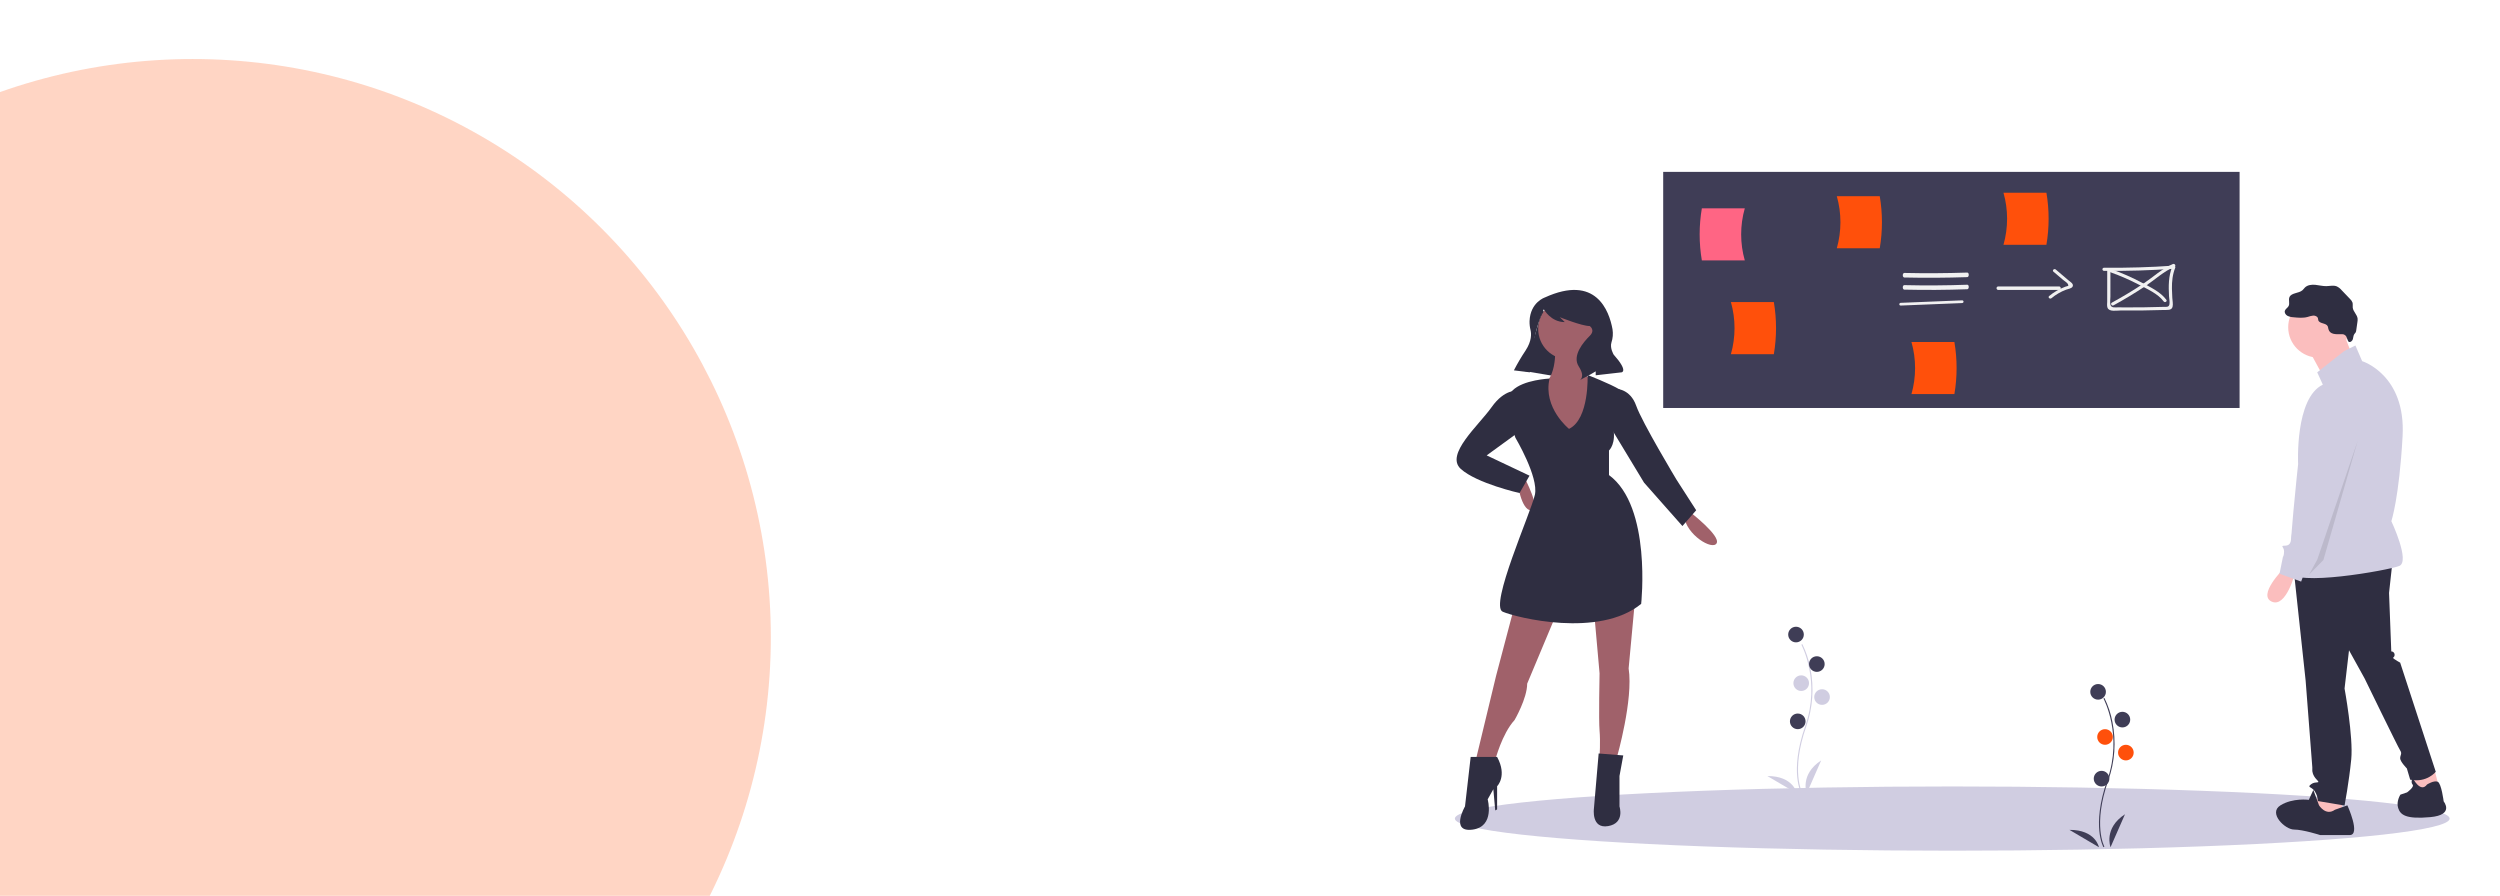 <?xml version="1.0" encoding="UTF-8"?>
<svg width="1440px" height="516px" viewBox="0 0 1440 516" version="1.1" xmlns="http://www.w3.org/2000/svg" xmlns:xlink="http://www.w3.org/1999/xlink">
    <!-- Generator: Sketch 64 (93537) - https://sketch.com -->
    <title>Desktop - Diensten_DataIntellegence</title>
    <desc>Created with Sketch.</desc>
    <g id="Desktop---Diensten_DataIntellegence" stroke="none" stroke-width="1" fill="none" fill-rule="evenodd">
        <rect fill="#FFFFFF" x="0" y="0" width="1440" height="516"></rect>
        <circle id="Oval" fill-opacity="0.6" fill="#FFB99D" cx="111" cy="367" r="333"></circle>
        <g id="undraw_our_solution_htvp" transform="translate(837.5, 99)" fill-rule="nonzero">
            <ellipse id="Oval" fill="#D0CDE1" cx="287" cy="372.5" rx="286.5" ry="18.5"></ellipse>
            <rect id="Rectangle" fill="#3F3D56" x="120.5" y="0" width="332" height="136"></rect>
            <path d="M167.5,51 L142.766,51 C141.078,41.074 141.078,30.926 142.766,21 L167.5,21 C164.714,30.799 164.714,41.201 167.5,51 L167.5,51 Z" id="Path" fill="#FF6584"></path>
            <path d="M220.5,44 L245.234,44 C246.922,34.074 246.922,23.926 245.234,14 L220.5,14 C223.286,23.799 223.286,34.201 220.5,44 L220.5,44 Z" id="Path" fill="#FF500B"></path>
            <path d="M374.39,57.016 C387.8,57.154 401.197,56.749 414.579,55.802 L413.691,54.661 C411.5,60.087 411.56,65.806 411.851,71.546 C411.924,72.984 412.385,74.924 412.087,76.348 C411.711,78.139 410.066,77.711 408.43,77.763 C404.827,77.877 401.223,77.959 397.617,78.008 C394.213,78.056 390.808,78.074 387.403,78.064 C385.8,78.059 384.198,78.048 382.596,78.031 C380.714,78.01 378.576,78.544 378.09,76.414 C377.778,75.049 378.092,73.254 378.093,71.851 L378.096,66.717 L378.103,56.451 C378.086,55.965 377.679,55.58 377.182,55.58 C376.685,55.58 376.277,55.965 376.26,56.451 L376.251,68.999 L376.248,74.703 C376.247,75.836 376.006,77.204 376.439,78.28 C377.434,80.754 381.736,79.826 383.797,79.844 C388.003,79.882 392.21,79.876 396.416,79.826 C400.622,79.776 404.827,79.683 409.031,79.546 C410.842,79.487 413.348,79.89 413.897,77.706 C414.283,76.175 413.834,74.179 413.751,72.617 C413.658,70.834 413.557,69.051 413.532,67.266 C413.475,63.097 413.893,59.042 415.468,55.14 C415.543,54.869 415.485,54.58 415.311,54.357 C415.137,54.133 414.867,54.002 414.579,54 C401.204,54.947 387.807,55.352 374.39,55.214 C373.894,55.231 373.5,55.629 373.5,56.115 C373.5,56.601 373.894,56.999 374.39,57.016 L374.39,57.016 Z" id="Path" fill="#F1F1F1"></path>
            <path d="M378.117,57.816 C383.736,59.826 389.214,62.217 394.515,64.973 C399.27,67.457 405.495,70.171 408.768,74.61 C409.454,75.541 411.021,74.632 410.326,73.69 C406.984,69.156 401.231,66.489 396.398,63.912 C390.658,60.867 384.709,58.242 378.597,56.057 C377.501,55.663 377.029,57.424 378.117,57.816 L378.117,57.816 Z" id="Path" fill="#F1F1F1"></path>
            <path d="M414.077,53.082 C407.947,55.646 402.753,60.587 397.275,64.247 C391.345,68.21 385.238,71.897 378.955,75.31 C377.913,75.88 378.847,77.448 379.892,76.877 C386.161,73.452 392.268,69.765 398.211,65.814 C403.688,62.154 408.884,57.212 415.013,54.649 C416.108,54.191 415.164,52.627 414.077,53.082 L414.077,53.082 Z" id="Path" fill="#F1F1F1"></path>
            <path d="M259.366,60.84 C271.456,61.109 283.545,61.039 295.634,60.628 C296.786,60.589 296.791,57.961 295.634,58 C283.546,58.411 271.457,58.482 259.366,58.212 C258.883,58.237 258.5,58.818 258.5,59.526 C258.5,60.234 258.883,60.815 259.366,60.84 Z" id="Path" fill="#F1F1F1"></path>
            <path d="M259.344,67.83 C271.448,68.117 283.553,68.04 295.657,67.598 C296.779,67.557 296.783,64.959 295.657,65 C283.554,65.442 271.45,65.52 259.344,65.232 C258.873,65.257 258.5,65.831 258.5,66.531 C258.5,67.232 258.873,67.806 259.344,67.83 L259.344,67.83 Z" id="Path" fill="#F1F1F1"></path>
            <path d="M257.365,76.999 L292.635,75.568 C293.785,75.522 293.792,73.954 292.635,74.001 L257.365,75.432 C256.215,75.478 256.208,77.046 257.365,76.999 Z" id="Path" fill="#F1F1F1"></path>
            <path d="M313.408,68 L348.592,68 C349.098,67.981 349.5,67.539 349.5,67 C349.5,66.461 349.098,66.019 348.592,66 L313.408,66 C312.902,66.019 312.5,66.461 312.5,67 C312.5,67.539 312.902,67.981 313.408,68 Z" id="Path" fill="#F1F1F1"></path>
            <path d="M345.273,57.483 L350.801,62.177 C351.433,62.714 353.172,63.823 353.565,64.525 C354.377,65.976 353.505,65.645 352.113,66.148 C348.693,67.414 345.542,69.235 342.806,71.525 C341.891,72.275 343.233,73.516 344.143,72.769 C346.639,70.683 349.506,69.016 352.616,67.845 C353.731,67.434 355.846,67.194 356.376,65.958 C357.025,64.445 354.959,63.329 353.981,62.498 L346.611,56.239 C345.713,55.476 344.372,56.717 345.273,57.483 L345.273,57.483 Z" id="Path" fill="#F1F1F1"></path>
            <path d="M263.5,128 L288.234,128 C289.922,118.074 289.922,107.926 288.234,98 L263.5,98 C266.286,107.799 266.286,118.201 263.5,128 L263.5,128 Z" id="Path" fill="#FF500B"></path>
            <path d="M159.5,105 L184.234,105 C185.922,95.074 185.922,84.926 184.234,75 L159.5,75 C162.286,84.799 162.286,95.201 159.5,105 Z" id="Path" fill="#FF500B"></path>
            <path d="M316.5,42 L341.234,42 C342.922,32.074 342.922,21.926 341.234,12 L316.5,12 C319.286,21.799 319.286,32.201 316.5,42 Z" id="Path" fill="#FF500B"></path>
            <polygon id="Path" fill="#FBBEBE" points="564.167 342 567.5 355.077 552.834 359 551.5 345.27"></polygon>
            <polygon id="Path" fill="#FBBEBE" points="511.5 358.519 511.5 370.481 497.115 373 494.5 366.704 499.731 356"></polygon>
            <path d="M540.516,225 L538.594,242.5 L539.875,276.204 C540.388,276.193 540.883,276.394 541.246,276.761 C541.609,277.128 541.808,277.629 541.797,278.148 C541.797,280.093 539.875,279.444 541.797,280.741 C542.828,281.449 543.897,282.098 545,282.685 L565.5,345.556 C565.5,345.556 560.375,352.037 550.766,350.093 L548.844,343.611 C548.844,343.611 545,339.722 545,337.778 C545,335.833 546.281,335.185 545,333.241 C543.719,331.296 524.5,291.759 524.5,291.759 L515.531,275.556 L512.969,297.593 C512.969,297.593 518.094,325.463 516.812,338.426 C515.531,351.389 512.969,365 512.969,365 L497.594,362.407 C497.524,360.316 496.856,358.29 495.672,356.574 C493.75,353.982 491.187,354.63 493.75,352.685 C496.312,350.741 499.516,352.685 496.953,350.093 C494.391,347.5 494.391,344.907 494.391,344.907 L494.391,342.963 L490.547,293.056 L483.5,227.593 L540.516,225 Z" id="Path" fill="#2F2E41"></path>
            <circle id="Oval" fill="#FBBEBE" cx="498" cy="89.5" r="17.5"></circle>
            <polygon id="Path" fill="#FBBEBE" points="511.691 91 518.5 108.609 502.405 121 492.5 102.74"></polygon>
            <path d="M512.746,103.223 L519.217,100 L523.099,109.026 C523.099,109.026 548.335,116.762 546.393,152.22 C544.452,187.678 539.923,201.216 539.923,201.216 C539.923,201.216 550.923,224.425 544.452,227.004 C537.982,229.583 482.982,239.253 481.688,230.227 C480.394,221.202 486.217,168.337 486.217,168.337 C486.217,168.337 484.276,130.3 500.452,122.564 L497.217,115.473 L512.746,103.223 Z" id="Path" fill="#D0CDE1"></path>
            <path d="M477.455,229 C477.455,229 462.723,243.839 471.05,247.549 C479.376,251.259 484.5,230.855 484.5,230.855 L477.455,229 Z" id="Path" fill="#FBBEBE"></path>
            <path d="M507.406,367.415 L514.593,364.878 C514.593,364.878 522.434,382 515.9,382 L498.911,382 C498.911,382 489.11,378.829 483.883,378.829 C478.656,378.829 468.855,369.317 476.042,364.878 C483.23,360.439 492.377,361.707 492.377,361.707 L494.991,356 L498.258,364.878 C498.258,364.878 502.178,371.219 507.406,367.415 Z" id="Path" fill="#2F2E41"></path>
            <path d="M560.468,352.885 C560.468,352.885 564.469,350.327 566.621,351.282 C568.774,352.238 570.051,362.598 570.051,362.598 C570.051,362.598 576.44,370.368 562.385,371.663 C548.33,372.958 545.136,370.368 543.858,366.483 C542.58,362.598 545.136,358.713 545.136,358.713 L548.969,357.418 C548.969,357.418 553.441,354.18 552.163,352.885 C550.885,351.59 552.163,349 552.163,349 C552.163,349 556.635,358.065 560.468,352.885 Z" id="Path" fill="#2F2E41"></path>
            <path d="M503.655,90.534 C503.582,89.979 503.451,89.433 503.264,88.903 C502.296,86.97 498.522,87.534 497.849,85.49 C497.718,85.091 497.745,84.656 497.616,84.255 C497.287,83.233 496.026,82.726 494.905,82.775 C493.793,82.922 492.703,83.189 491.655,83.572 C489.018,84.285 486.212,84.013 483.487,83.735 C482.271,83.696 481.08,83.401 479.999,82.87 C478.967,82.266 478.223,81.048 478.599,79.951 C478.959,78.899 480.168,78.32 480.712,77.342 C481.575,75.789 480.52,73.783 481.22,72.157 C482.343,69.549 486.594,70.072 488.753,68.145 C489.277,67.677 489.655,67.078 490.157,66.589 C491.648,65.138 494.002,64.857 496.123,65.057 C498.244,65.258 500.329,65.851 502.46,65.815 C504.481,65.781 506.599,65.195 508.462,65.943 C509.557,66.477 510.519,67.23 511.281,68.149 L516.058,73.139 C516.713,73.728 517.219,74.453 517.534,75.257 C517.821,76.214 517.557,77.24 517.679,78.228 C517.959,80.48 520.173,82.181 520.472,84.431 C520.532,85.129 520.496,85.832 520.366,86.521 L519.697,91.22 C519.663,91.678 519.535,92.125 519.32,92.536 C519.126,92.853 518.831,93.103 518.612,93.405 C517.994,94.257 518.05,95.383 517.743,96.377 C517.436,97.371 516.333,98.354 515.369,97.875 C514.74,97.563 514.324,94.979 513.56,94.308 C512.496,93.374 511.94,93.489 510.626,93.505 C507.995,93.536 504.497,93.751 503.655,90.534 Z" id="Path" fill="#2F2E41"></path>
            <path d="M507.627,128.025 C507.627,128.025 527.297,135.783 521.396,153.24 C515.495,170.698 499.759,224.362 499.759,224.362 L490.58,228.888 L487.957,236 L475.5,231.474 L477.467,221.776 C477.467,221.776 478.123,221.129 478.123,218.543 C478.123,215.957 475.5,215.31 478.778,215.31 C482.057,215.31 482.057,212.077 482.057,212.077 L493.858,139.663 C493.858,139.663 493.858,127.378 507.627,128.025 Z" id="Path" fill="#D0CDE1"></path>
            <polygon id="Path" fill="#000000" opacity="0.1" points="520.5 155 500.773 223.588 492.5 232 497.273 223.265"></polygon>
            <polygon id="Path" fill="#2F2E41" points="40.5 114.695 60 118 66.5 86.609 50.792 80"></polygon>
            <circle id="Oval" fill="#A0616A" cx="66" cy="90.5" r="17.5"></circle>
            <path d="M58.258,101 C58.258,101 59.918,122.565 47.19,124.268 C34.462,125.971 58.258,164.561 64.345,163.994 C70.432,163.426 81.5,121.998 81.5,121.998 C81.5,121.998 67.112,111.783 72.092,102.703 L58.258,101 Z" id="Path" fill="#A0616A"></path>
            <path d="M36.5,178.303 C36.5,178.303 38.517,195 44.567,195 C50.617,195 40.533,176 40.533,176 L36.5,178.303 Z" id="Path" fill="#A0616A"></path>
            <path d="M136.022,196 C136.022,196 153.633,209.563 151.284,213.903 C148.936,218.244 133.674,209.021 132.5,198.17 L136.022,196 Z" id="Path" fill="#A0616A"></path>
            <path d="M34.881,250 L24.25,290.248 L12.5,339 L23.69,339 C23.69,339 27.607,323.694 34.881,315.758 C34.881,315.758 42.155,303.287 42.155,294.783 L59.5,253.401 L34.881,250 Z" id="Path" fill="#A0616A"></path>
            <path d="M80.5,251.283 L83.849,288.819 C83.849,288.819 83.291,315.711 83.849,321.873 C84.407,328.036 83.849,337 83.849,337 L93.895,337 C93.895,337 103.384,303.946 100.593,286.018 L104.5,244 L80.5,251.283 Z" id="Path" fill="#A0616A"></path>
            <path d="M66.256,148.028 C66.256,148.028 51.126,135.937 55.04,119.048 C55.04,119.048 39.861,119.714 33.684,125.943 C27.506,132.172 35.369,153.125 35.369,153.125 C35.369,153.125 48.847,175.776 46.6,185.969 C44.354,196.162 20.206,249.959 28.068,253.356 C35.93,256.754 83.665,268.646 107.814,248.826 C107.814,248.826 113.991,192.764 89.281,174.643 L89.281,160.486 C89.281,160.486 93.774,156.522 91.528,146.329 C91.528,146.329 101.075,128.775 95.459,125.377 C89.843,121.979 76.943,117 76.943,117 C76.943,117 78.049,142.365 66.256,148.028 Z" id="Path" fill="#2F2E41"></path>
            <path d="M36.614,126.034 C36.614,126.034 29.155,124.921 21.696,135.491 C14.236,146.06 -5.273,162.749 3.908,171.093 C13.088,179.437 37.762,185 37.762,185 L43.5,174.987 L18.826,163.305 L39.483,148.285 L36.614,126.034 Z" id="Path" fill="#2F2E41"></path>
            <path d="M93.6,125 C93.6,125 101.533,125 104.933,134.662 C108.333,144.324 128.167,177.288 128.167,177.288 L139.5,194.907 L131.567,204 L109.467,178.993 L88.5,144.324 L93.6,125 Z" id="Path" fill="#2F2E41"></path>
            <path d="M24.84,337 L9.607,337 L6.342,365.488 C6.342,365.488 -2.362,380.604 10.695,378.86 C23.752,377.116 19.4,361.418 19.4,361.418 L22.664,355.604 L23.752,367.814 L24.84,367.232 L24.84,353.86 C24.84,353.86 30.825,348.046 24.84,337 Z" id="Path" fill="#2F2E41"></path>
            <path d="M97.5,336.131 L83.328,335 L80.602,366.658 C80.602,366.658 78.967,378.53 88.779,376.834 C98.59,375.138 95.32,365.528 95.32,365.528 L95.32,348.002 L97.5,336.131 Z" id="Path" fill="#2F2E41"></path>
            <path d="M52.314,72.35 C52.314,72.35 43.943,75.105 43.517,85.984 C43.474,87.724 43.67,89.461 44.098,91.149 C44.57,93.122 44.873,97.365 41.22,102.91 C38.773,106.571 36.539,110.366 34.526,114.276 L34.5,114.327 L43.694,115.462 L45.649,100.417 C46.597,93.124 48.628,86.007 51.676,79.297 L51.74,79.157 C51.74,79.157 55.762,86.532 63.807,86.532 L60.934,83.695 C60.934,83.695 73.576,88.801 78.174,88.801 C78.174,88.801 81.622,91.07 78.174,94.473 C74.726,97.877 67.83,105.818 71.852,112.058 C75.875,118.298 72.427,120 72.427,120 L78.748,116.596 L81.622,114.895 L81.622,117.164 L96.563,115.462 C96.563,115.462 100.585,114.895 91.965,105.251 C91.965,105.251 89.689,101.506 90.685,98.276 C91.503,95.822 91.718,93.21 91.312,90.657 C89.381,80.023 81.805,58.881 52.314,72.35 Z" id="Path" fill="#2F2E41"></path>
            <path d="M374.09,389 C374.017,388.874 372.292,385.827 371.694,379.5 C371.145,373.695 371.498,363.911 376.295,350.263 C385.383,324.408 374.201,303.546 374.086,303.339 L374.638,303 C376.791,307.358 378.346,312.019 379.257,316.841 C381.509,328.07 380.689,339.745 376.893,350.498 C367.82,376.309 374.565,388.528 374.634,388.649 L374.09,389 Z" id="Path" fill="#3F3D56"></path>
            <circle id="Oval" fill="#3F3D56" cx="371" cy="299.5" r="4.5"></circle>
            <circle id="Oval" fill="#3F3D56" cx="385" cy="315.5" r="4.5"></circle>
            <circle id="Oval" fill="#FF500B" cx="375" cy="325.5" r="4.5"></circle>
            <circle id="Oval" fill="#FF500B" cx="387" cy="334.5" r="4.5"></circle>
            <circle id="Oval" fill="#3F3D56" cx="373" cy="349.5" r="4.5"></circle>
            <path d="M378.167,389 C378.167,389 374,378.143 386.5,370 L378.167,389 Z" id="Path" fill="#3F3D56"></path>
            <path d="M371.5,389 C371.5,389 369.555,378.914 354.5,379.001 L371.5,389 Z" id="Path" fill="#3F3D56"></path>
            <path d="M200.09,358 C200.017,357.874 198.292,354.827 197.694,348.5 C197.145,342.695 197.498,332.911 202.295,319.263 C211.383,293.408 200.201,272.546 200.086,272.339 L200.638,272 C202.791,276.358 204.346,281.019 205.257,285.841 C207.509,297.07 206.689,308.745 202.893,319.498 C193.82,345.309 200.565,357.528 200.634,357.649 L200.09,358 Z" id="Path" fill="#D0CDE1"></path>
            <circle id="Oval" fill="#3F3D56" cx="197" cy="266.5" r="4.5"></circle>
            <circle id="Oval" fill="#3F3D56" cx="209" cy="283.5" r="4.5"></circle>
            <circle id="Oval" fill="#D0CDE1" cx="200" cy="294.5" r="4.5"></circle>
            <circle id="Oval" fill="#D0CDE1" cx="212" cy="302.5" r="4.5"></circle>
            <circle id="Oval" fill="#3F3D56" cx="198" cy="316.5" r="4.5"></circle>
            <path d="M203.167,358 C203.167,358 199,347.143 211.5,339 L203.167,358 Z" id="Path" fill="#D0CDE1"></path>
            <path d="M197.5,358 C197.5,358 195.555,347.914 180.5,348.001 L197.5,358 Z" id="Path" fill="#D0CDE1"></path>
        </g>
    </g>
</svg>